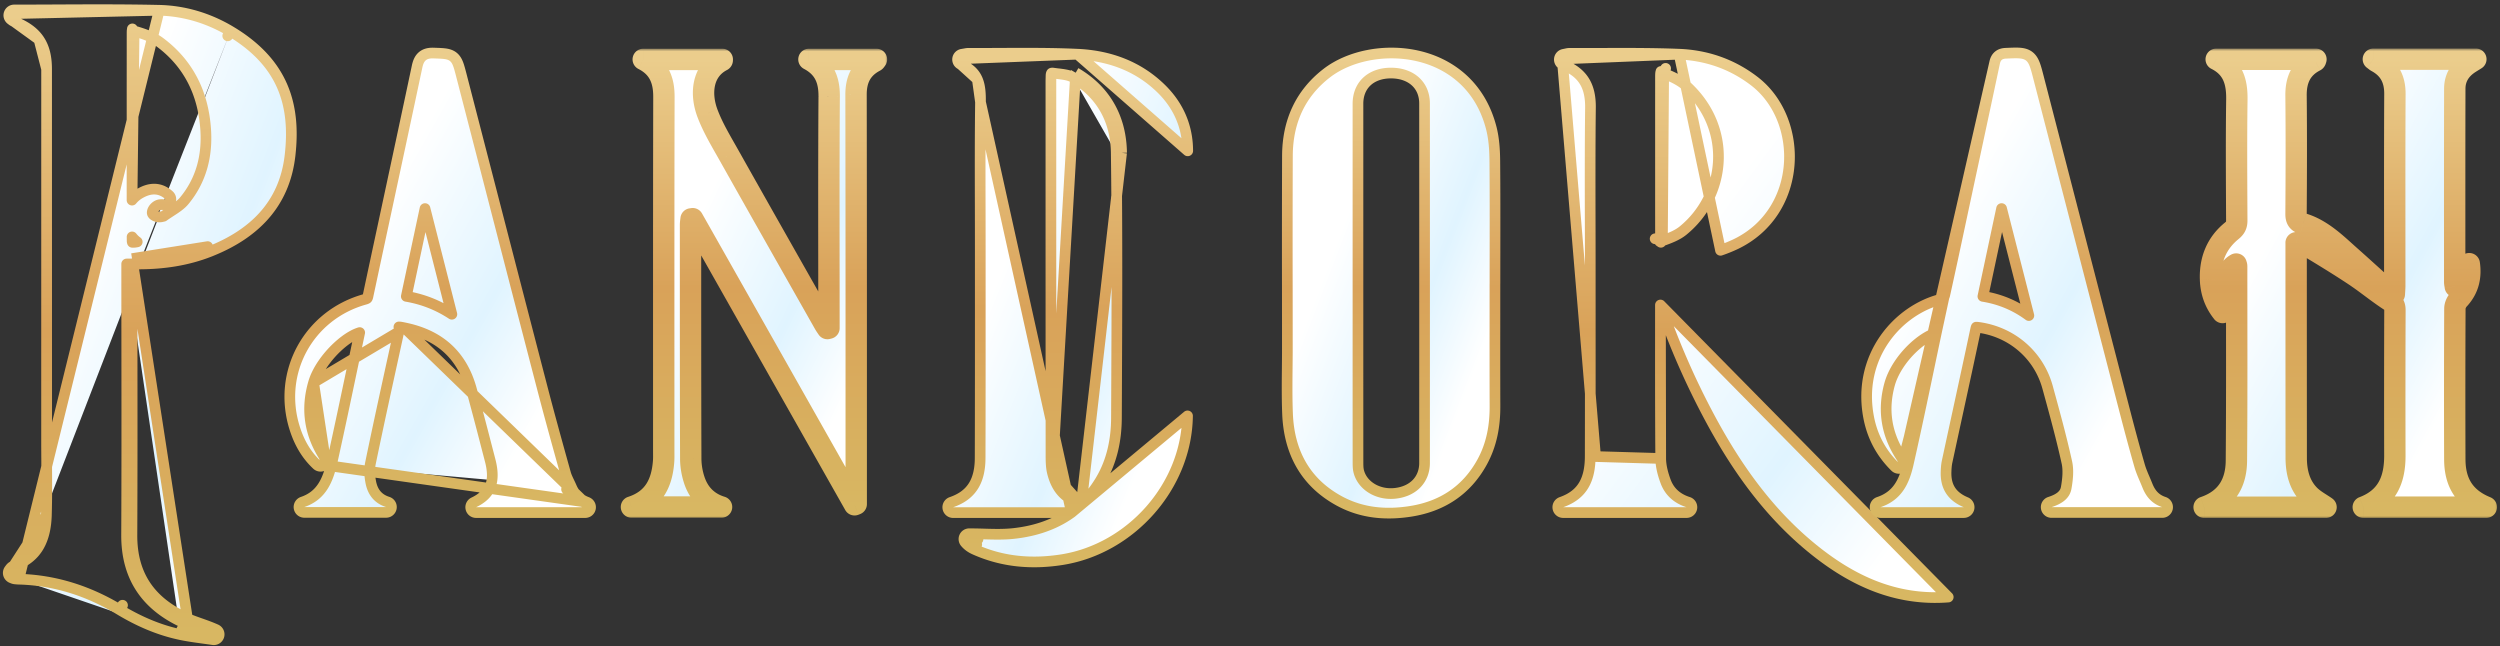 <svg width="468" height="121" fill="none" xmlns="http://www.w3.org/2000/svg"><rect width="100%" height="100%" fill="#333333" stroke="none"/><path d="M1.698 2.566a1 1 0 01.954-.702c2.654 0 5.305-.012 7.956-.025 6.407-.03 12.805-.06 19.193.087l-28.103.64zm0 0a1 1 0 00.385 1.12m-.385-1.12l.385 1.12m0 0l.062.046.087.068c.071.054.209.156.393.231h0m-.542-.344l.542.344m-.082 101.917c2.285-.781 3.755-2.046 4.688-3.623.947-1.601 1.384-3.6 1.455-5.897l-6.143 9.52zm0 0a1.235 1.235 0 00-.444.268 1.673 1.673 0 00-.196.223l-.079.11-.009.013-.023.032a1 1 0 00.402 1.59c.049.018.072.028.101.04l.088.036c.067.027.208.082.384.104l.005.001c.245.029.5.051.761.058m-.99-2.475l.99 2.475m0 0c6.803.188 13.049 2.215 18.886 5.736l.517-.857-.517.857c3.532 2.13 7.315 3.795 11.42 4.652M3.532 108.423L29.801 1.926c4.72.11 9.263 1.48 13.346 3.924m-9.309 112.961s0 0 0 0l.205-.979-.205.979zm0 0c1.398.293 2.84.489 4.24.68.61.083 1.21.165 1.797.253a1 1 0 00.56-1.901c-.973-.438-1.954-.785-2.88-1.112h0c-.94-.331-1.82-.642-2.66-1.022h0c-3.403-1.537-5.945-3.56-7.637-6.098-1.69-2.535-2.579-5.655-2.56-9.468.056-11.877.043-23.758.03-35.634-.006-4.795-.011-9.59-.012-14.382h-1m0 0h1v-.711m-1 .71v-.71a595.948 595.948 0 011 0m-1 .71c0 4.796.006 9.592.012 14.387.013 11.875.026 23.75-.03 35.625-.038 7.955 3.72 13.29 10.784 16.482.4.181.809.347 1.221.504.844.14 1.694.255 2.56.373.627.085 1.262.172 1.91.269l-.15.989-.41.912c-.884-.399-1.787-.719-2.724-1.05l-.04-.013c-.463-.164-.936-.331-1.41-.51L24.717 48.416m0 1h1.308m-1.308 0v0-1m1.308 1c4.502-.017 8.957-.646 13.215-2.32h0c8.128-3.198 13.99-8.697 15.056-17.996h0c.551-4.823.206-9.2-1.532-13.112-1.743-3.924-4.841-7.28-9.616-10.138M26.024 49.416l-.004-1m.004 1s0 0 0 0l-.004-1M43.147 5.85l-.513.857.513-.857s0 0 0 0zM26.02 48.416h-1.304m1.304 0c4.412-.017 8.739-.633 12.853-2.25l-14.157 2.25m-.001-10.955a5.38 5.38 0 011.588-1.31c.785-.438 1.668-.76 2.611-.745.972.016 1.9.391 2.745 1.161a1 1 0 01-.674 1.739c-.161 0-.295-.003-.413-.006-.211-.004-.376-.008-.569.008h-.006c-.372.03-.789.247-1.105.605-.321.364-.422.736-.388.977h0c.018.124.134.347.503.531.357.178.834.249 1.296.14l.003-.002.14-.03.04-.01c.05-.01.086-.019.114-.027l.018-.005c.417-.3.894-.61 1.343-.902.29-.188.569-.369.812-.535.693-.473 1.278-.934 1.72-1.467 3.178-3.842 4.36-8.42 4.005-13.424h0c-.473-6.68-3.175-12.214-8.536-16.224h0c-1.323-.991-3.07-1.622-4.854-2.12l-.393 31.646zm0 0l.001-1.539-.001 1.54zM2.625 4.031l.009.004m-.009-.004l.009.004m0 0c2.23.888 3.721 1.99 4.667 3.374M2.634 4.035L7.3 7.409m17.423-1.09v0c-.003 6.58-.005 13.157-.006 19.736l-.002 9.867.008-29.603zm0 0c0-.255.004-.448.014-.597m-.014.597l.014-.597m-16 80.88c-.01-1.446-.02-2.896-.02-4.354L8.72 47.59v0c0-11.554.001-23.106.003-34.658l.015 73.672zm0 0c.024 3.287.048 6.552-.052 9.825l.052-9.824zM7.301 7.41c.945 1.382 1.422 3.154 1.422 5.522L7.3 7.409zm17.436-1.687c.098.021.22.051.37.093l-.37-.093zM3.181 107.843l.006-.002-.006.002zm21.545-63.491c.272.349.593.657.96.924a3.3 3.3 0 01-.905.086 1.327 1.327 0 01-.043-.178l-.003-.033h0l-.01-.8zm.054-38.943l-.002.005.002-.005z" fill="url(#paint0_linear_1309_4467)" stroke="url(#paint1_linear_1309_4467)" stroke-width="2" stroke-linejoin="round"/><path d="M291.916 11.053a1 1 0 01.808-.886c.196-.037.332-.067.449-.092l.11-.024c.126-.027.305-.065.509-.062 1.997.008 4.001.002 6.009-.005 4.833-.016 9.691-.032 14.528.164l-22.413.905zm0 0a1 1 0 00.623 1.025m-.623-1.025l.623 1.025m6.148 73.389l-1-.003c-.006 2.063-.34 3.833-1.152 5.254-.797 1.395-2.106 2.544-4.243 3.292a1 1 0 00.33 1.944h23.102a1 1 0 00.302-1.954c-2.064-.655-3.497-1.938-4.212-3.85-.532-1.422-.917-2.924-.929-4.324l-12.198-.36zm0 0l-1-.003c.021-8.363.017-16.727.013-25.092-.001-3.252-.003-6.504-.003-9.757 0-2.894-.006-5.79-.012-8.686-.015-7.248-.031-14.504.05-21.754v-.002c.025-2-.317-3.616-1.103-4.914-.778-1.286-2.055-2.364-4.093-3.181m6.148 73.389l-6.148-73.39m18.294 45.02a144.563 144.563 0 009.427 21.482h0c4.937 9.138 10.928 17.556 19.155 24.214 7.28 5.895 15.468 9.738 25.294 8.977 0 0 0 0 0 0l-53.876-54.673zm0 0l-.003 3.365c-.006 8.457-.012 16.91.055 25.364l-.052-28.73zm.37-12.03h0c1.457-.512 2.828-1.058 3.847-1.887h0c8.022-6.524 9.411-18.995.685-27.047h0c-1.12-1.034-2.68-1.77-4.296-2.402l-.236 31.335zm0 0c-.141.049-.25.08-.332.098m.332-.099l-.358-30.781m0 0v.001a8591.68 8591.68 0 00-.003 11.353v7.601c-.001 3.818-.001 7.636.003 11.454m0-30.409c0-.338.017-.572.045-.73m-.045.73l.045-.73m-.045 31.14h-1l1-.002v.001zm0 0c0 .206.011.36.026.47m0 0a.934.934 0 01-.174.025h-.014c0 .001.073.008.157.078a.27.27 0 01.074.086s-.008-.016-.018-.058a1.098 1.098 0 01-.025-.131zm.019-31.61c.123.026.301.079.549.175l-.549-.176zm11.189 33.3a26.68 26.68 0 002.931-1.196c6.279-3.05 9.468-8.887 9.925-14.816.456-5.905-1.791-12.01-6.507-15.64h0c-4.185-3.22-8.973-4.849-14.098-5.055l7.749 36.707zm-10.276-34.056h-.001.001zm-.867.58l-.001.002.001-.002z" fill="url(#paint2_linear_1309_4467)" stroke="url(#paint3_linear_1309_4467)" stroke-width="2" stroke-linejoin="round"/><mask id="a" maskUnits="userSpaceOnUse" x="409.613" y="9.085" width="58" height="88" fill="#000"><path fill="#fff" d="M409.613 9.085h58v88h-58z"/><path d="M462.245 49.36c.352 2.446-.134 4.718-1.952 6.67-.405.432-.735 1.132-.738 1.711-.043 9.43-.048 18.861-.016 28.292.016 4.43 1.926 7.293 5.901 8.91h-23.035c4.576-1.736 5.919-5.27 5.909-9.659a4409.69 4409.69 0 01.013-27.218c.003-.907-.292-1.35-1.073-1.859-2.239-1.462-4.305-3.189-6.534-4.667-2.888-1.918-5.855-3.72-8.824-5.512-.534-.322-1.245-.36-2.063-.579v1.5c.006 12.917.006 25.831.016 38.748.003 2.578.574 5.024 2.387 6.923.945.987 2.235 1.644 3.2 2.328h-22.823c4.321-1.472 6.003-4.656 6.038-8.674.105-12.156.048-24.314.051-36.47 0-.123-.059-.243-.091-.375-1.626.896-2.141 2.725-2.546 9.077-1.523-1.905-2.186-3.989-2.258-6.223-.118-3.634 1.113-6.762 3.991-9.087.668-.542.925-1.062.923-1.904-.03-7.553-.089-15.109.016-22.66.045-3.26-.673-5.93-3.865-7.53h18.673c-.043.098-.061.257-.139.297-2.661 1.357-3.618 3.575-3.589 6.49.075 7.374.051 14.75 0 22.123-.008 1.073.3 1.572 1.336 1.891 3.535 1.09 6.086 3.659 8.757 6.024 2.307 2.041 4.576 4.128 6.875 6.177.357.32.796.55 1.435.982.035-.681.078-1.137.078-1.59.002-11.98-.033-23.958.026-35.933.014-2.755-1.03-4.729-3.425-6.027-.139-.075-.26-.19-.606-.45h19.183c-.539.335-.861.528-1.172.729-1.73 1.12-2.765 2.7-2.771 4.774-.029 12.067-.018 24.134-.016 36.201 0 .284.075.569.113.853.153.05.303.102.456.155.735-1.502 1.462-3 2.159-4.438z"/></mask><path d="M462.245 49.36c.352 2.446-.134 4.718-1.952 6.67-.405.432-.735 1.132-.738 1.711-.043 9.43-.048 18.861-.016 28.292.016 4.43 1.926 7.293 5.901 8.91h-23.035c4.576-1.736 5.919-5.27 5.909-9.659a4409.69 4409.69 0 01.013-27.218c.003-.907-.292-1.35-1.073-1.859-2.239-1.462-4.305-3.189-6.534-4.667-2.888-1.918-5.855-3.72-8.824-5.512-.534-.322-1.245-.36-2.063-.579v1.5c.006 12.917.006 25.831.016 38.748.003 2.578.574 5.024 2.387 6.923.945.987 2.235 1.644 3.2 2.328h-22.823c4.321-1.472 6.003-4.656 6.038-8.674.105-12.156.048-24.314.051-36.47 0-.123-.059-.243-.091-.375-1.626.896-2.141 2.725-2.546 9.077-1.523-1.905-2.186-3.989-2.258-6.223-.118-3.634 1.113-6.762 3.991-9.087.668-.542.925-1.062.923-1.904-.03-7.553-.089-15.109.016-22.66.045-3.26-.673-5.93-3.865-7.53h18.673c-.043.098-.061.257-.139.297-2.661 1.357-3.618 3.575-3.589 6.49.075 7.374.051 14.75 0 22.123-.008 1.073.3 1.572 1.336 1.891 3.535 1.09 6.086 3.659 8.757 6.024 2.307 2.041 4.576 4.128 6.875 6.177.357.32.796.55 1.435.982.035-.681.078-1.137.078-1.59.002-11.98-.033-23.958.026-35.933.014-2.755-1.03-4.729-3.425-6.027-.139-.075-.26-.19-.606-.45h19.183c-.539.335-.861.528-1.172.729-1.73 1.12-2.765 2.7-2.771 4.774-.029 12.067-.018 24.134-.016 36.201 0 .284.075.569.113.853.153.05.303.102.456.155.735-1.502 1.462-3 2.159-4.438z" fill="url(#paint4_linear_1309_4467)"/><path d="M462.245 49.36l1.98-.285a2 2 0 00-3.779-.588l1.799.873zm-1.952 6.67l1.458 1.368.005-.005-1.463-1.363zm-.738 1.711l-2-.009 2 .01zm-.016 28.292l-2 .007 2-.007zm5.901 8.91v2a2 2 0 00.754-3.853l-.754 1.853zm-23.035 0l-.709-1.87a2 2 0 00.709 3.87v-2zm5.909-9.659l2-.005-2 .005zm.013-27.218l2 .007v-.001l-2-.006zm-1.073-1.859l1.094-1.675h-.001l-1.093 1.675zm-6.534-4.667l-1.106 1.666.001.001 1.105-1.667zm-8.824-5.512l1.033-1.712-1.033 1.712zm-2.063-.579l.519-1.931a2 2 0 00-2.519 1.931h2zm0 1.5h-2 2zm.016 38.748l-2 .002 2-.002zm2.387 6.923l-1.446 1.381.001.001 1.445-1.382zm3.2 2.328v2a2 2 0 001.156-3.632l-1.156 1.632zm-22.823 0l-.645-1.893a2 2 0 00.645 3.893v-2zm6.038-8.674l2 .017-2-.017zm.051-36.47l2 .001h-2zm-.091-.375l1.942-.475a2 2 0 00-2.908-1.276l.966 1.751zm-2.546 9.077l-1.561 1.25a2 2 0 003.557-1.123l-1.996-.127zm-2.258-6.223l1.999-.065-1.999.065zm3.991-9.087l1.257 1.556.003-.003-1.26-1.553zm.923-1.904l2-.007v-.001l-2 .008zm.016-22.66l-2-.027 2 .028zm-3.865-7.53v-2a2 2 0 00-.897 3.787l.897-1.788zm18.673 0l1.836.793a2 2 0 00-1.836-2.794v2zm-.139.297l.909 1.782.01-.005-.919-1.777zm-3.589 6.49l-2 .021 2-.02zm0 22.123l2 .015-2-.015zm1.336 1.891l-.589 1.911.589-1.91zm8.757 6.024l-1.326 1.498h.001l1.325-1.498zm6.875 6.177l1.333-1.49-.002-.003-1.331 1.493zm1.435.982l-1.121 1.657a2 2 0 003.118-1.555l-1.997-.102zm.078-1.59l-2-.001h2zm.026-35.933l2 .01-2-.01zm-3.425-6.027l.953-1.759-.005-.002-.948 1.76zm-.606-.45v-2a2 2 0 00-1.202 3.598l1.202-1.599zm19.183 0l1.057 1.698a1.999 1.999 0 00-1.057-3.699v2zm-1.172.729l-1.086-1.68-.001.001 1.087 1.679zm-2.771 4.774l-2-.005 2 .005zm-.016 36.201h2-2zm.113.853l-1.983.262a2 2 0 001.351 1.635l.632-1.897zm.456.155l-.662 1.888a2 2 0 002.458-1.008l-1.796-.88zm.18-4.154c.281 1.96-.103 3.591-1.437 5.023l2.927 2.726c2.303-2.473 2.89-5.386 2.469-8.318l-3.959.569zm-1.432 5.018c-.673.717-1.274 1.883-1.279 3.07l4 .019c0 .038-.005.044.002.015a1.057 1.057 0 01.194-.367l-2.917-2.737zm-1.279 3.07a3561.54 3561.54 0 00-.016 28.308l4-.014c-.032-9.425-.027-18.85.016-28.276l-4-.018zm-.016 28.308c.009 2.503.556 4.735 1.799 6.609 1.246 1.878 3.077 3.222 5.348 4.146l1.508-3.705c-1.704-.693-2.816-1.588-3.523-2.653-.709-1.069-1.125-2.483-1.132-4.412l-4 .015zm7.901 6.903h-23.035v4h23.035v-4zm-22.326 3.87c2.682-1.017 4.558-2.63 5.718-4.741 1.131-2.059 1.488-4.417 1.482-6.793l-4 .01c.005 2.013-.306 3.616-.987 4.856-.653 1.188-1.738 2.21-3.631 2.928l1.418 3.74zm7.2-11.534c-.024-9.07-.019-18.136.013-27.206l-4-.014c-.032 9.077-.037 18.153-.013 27.23l4-.01zm.013-27.207c.002-.674-.107-1.405-.523-2.106-.399-.672-.963-1.111-1.456-1.434l-2.187 3.35c.137.09.203.144.231.17.023.02.002.006-.027-.042a.41.41 0 01-.047-.11c-.001-.005.01.039.009.16l4 .012zm-1.98-3.54c-1.061-.692-2.09-1.454-3.17-2.257-1.065-.792-2.184-1.627-3.351-2.402l-2.211 3.334c1.061.704 2.09 1.47 3.175 2.278 1.069.795 2.193 1.628 3.371 2.397l2.186-3.35zm-6.52-4.658c-2.929-1.945-5.93-3.767-8.898-5.558l-2.066 3.425c2.97 1.792 5.903 3.574 8.751 5.465l2.213-3.332zm-8.898-5.558c-.558-.337-1.134-.481-1.524-.568-.488-.108-.688-.133-1.053-.23l-1.038 3.862c.259.07.5.123.705.165.227.047.361.073.518.108.304.067.35.102.326.088l2.066-3.425zm-5.096 1.133v1.499h4v-1.499h-4zm0 1.5c.006 12.916.006 25.832.016 38.75l4-.003c-.01-12.917-.01-25.83-.016-38.748l-4 .001zm.016 38.75c.003 2.854.637 5.89 2.941 8.302l2.893-2.762c-1.322-1.385-1.831-3.242-1.834-5.544l-4 .005zm2.942 8.303c.624.653 1.326 1.16 1.93 1.561.705.469 1.082.68 1.559 1.017l2.312-3.264c-.488-.346-1.238-.806-1.656-1.084-.519-.345-.934-.66-1.254-.994l-2.891 2.764zm4.645-1.054h-22.823v4h22.823v-4zm-22.178 3.893c2.522-.86 4.415-2.275 5.658-4.184 1.228-1.887 1.715-4.09 1.735-6.366l-4-.034c-.015 1.742-.386 3.14-1.088 4.218-.687 1.055-1.796 1.967-3.595 2.58l1.29 3.786zm7.393-10.55c.105-12.166.048-24.343.051-36.486h-4c-.003 12.168.054 24.307-.051 36.452l4 .034zm.051-36.486a2.631 2.631 0 00-.144-.843l-.013-.04c-.006-.018 0 0 .008.032l-3.885.951c.024.098.05.18.064.226l.01.032.008.022.004.015s-.012-.04-.024-.102a1.484 1.484 0 01-.028-.293h4zm-3.057-2.127c-1.402.772-2.205 1.973-2.69 3.703-.448 1.594-.684 3.84-.886 6.997l3.992.255c.204-3.194.427-5.038.745-6.17.279-.997.547-1.159.77-1.282l-1.931-3.503zm-.018 9.578c-1.227-1.534-1.761-3.19-1.821-5.038l-3.998.13c.085 2.621.876 5.132 2.696 7.407l3.123-2.499zm-1.821-5.038c-.1-3.085.916-5.581 3.249-7.466l-2.514-3.112c-3.423 2.766-4.869 6.524-4.733 10.708l3.998-.13zm3.252-7.469c.478-.388.936-.87 1.251-1.517.318-.653.414-1.316.412-1.947l-4 .013a.95.95 0 01-.013.188c-.003.018-.003.011.005-.005.019-.04.015.008-.175.162l2.52 3.106zm1.663-3.465c-.03-7.565-.089-15.096.016-22.623l-4-.056c-.105 7.573-.046 15.153-.016 22.695l4-.016zm.016-22.623c.024-1.757-.148-3.576-.894-5.236-.775-1.723-2.095-3.119-4.074-4.111l-1.794 3.575c1.213.608 1.847 1.348 2.219 2.175.4.89.564 2.036.543 3.54l4 .057zm-5.865-5.56h18.673v-4h-18.673v4zm16.838-2.794a2.742 2.742 0 00-.106.291c-.021.07-.011.036-.005.018.008-.02.051-.148.145-.304.093-.152.316-.468.743-.69l1.838 3.553c.466-.24.72-.592.84-.788a2.382 2.382 0 00.249-.57l.01-.032.005-.015c.008-.026-.011.039-.048.125l-3.671-1.588zm.787-.69c-1.658.846-2.886 2.021-3.667 3.517-.767 1.469-1.03 3.105-1.013 4.776l4-.04c-.013-1.245.188-2.175.559-2.884.355-.681.936-1.294 1.939-1.805l-1.818-3.564zm-4.68 8.293c.075 7.356.051 14.72 0 22.088l4 .028c.051-7.377.075-14.766 0-22.157l-4 .041zm0 22.087c-.005.681.076 1.573.629 2.377.571.83 1.401 1.22 2.118 1.44l1.178-3.822a1.467 1.467 0 01-.153-.055c-.03-.013-.037-.018-.027-.012a.714.714 0 01.269.366c0-.002-.004-.022-.008-.068a1.999 1.999 0 01-.006-.196l-4-.03zm2.747 3.818c3.019.93 5.191 3.105 8.02 5.61l2.652-2.995c-2.514-2.226-5.443-5.19-9.494-6.438l-1.178 3.823zm8.021 5.61c2.328 2.06 4.514 4.073 6.869 6.172l2.662-2.986c-2.243-1.999-4.595-4.16-6.88-6.181l-2.651 2.995zm6.866 6.17c.3.268.607.474.86.637.283.183.489.308.788.51l2.241-3.313c-.339-.23-.672-.436-.857-.556a3.078 3.078 0 01-.365-.26l-2.667 2.982zm4.766-.407c.029-.568.081-1.174.081-1.693h-4c0 .389-.035.695-.076 1.489l3.995.204zm.081-1.692c.002-11.987-.033-23.954.026-35.924l-4-.02c-.059 11.983-.024 23.973-.026 35.943h4zm.026-35.924c.008-1.631-.297-3.173-1.063-4.544-.772-1.382-1.933-2.45-3.409-3.25l-1.906 3.516c.92.498 1.478 1.066 1.823 1.684.351.63.561 1.452.555 2.575l4 .02zm-4.477-7.797c.092.049.141.094.055.027-.065-.05-.216-.172-.407-.315l-2.404 3.197c.156.117.237.183.354.274.096.074.275.214.506.339l1.896-3.522zm-1.554 3.31h19.183v-4h-19.183v4zm18.127-3.698c-.504.313-.872.535-1.202.748l2.172 3.36c.293-.19.568-.354 1.143-.711l-2.113-3.397zm-1.203.75c-2.191 1.419-3.676 3.58-3.684 6.447l4 .01c.004-1.279.589-2.278 1.859-3.1l-2.175-3.358zm-3.684 6.447c-.029 12.07-.018 24.141-.016 36.207l4-.001c-.002-12.07-.013-24.133.016-36.196l-4-.01zm-.016 36.206c0 .308.041.579.069.752.039.232.047.258.061.363l3.966-.524a7.216 7.216 0 00-.046-.293l-.034-.197c-.018-.111-.016-.125-.016-.101h-4zm1.481 2.75l.426.146 1.324-3.775a29.057 29.057 0 00-.486-.165l-1.264 3.794zm2.884-.862c.737-1.506 1.466-3.009 2.163-4.445l-3.599-1.746c-.698 1.438-1.423 2.934-2.156 4.432l3.592 1.759z" fill="url(#paint5_linear_1309_4467)" mask="url(#a)"/><path d="M179.268 11.02a1 1 0 01.838-.866c.238-.037.406-.068.546-.094l.099-.018a2.89 2.89 0 01.529-.059h.004v0c2.002.01 4.013 0 6.03-.01 4.783-.023 9.596-.047 14.383.175l-22.429.873zm0 0a1 1 0 00.606 1.044m-.606-1.043l.606 1.043m0 0c1.729.724 2.606 1.692 3.084 2.794m-3.084-2.794l3.084 2.794m-1.509 86.055l.764-.645c.257.305.533.5.865.668a68.213 68.213 0 00-1.629-.023zm0 0v1c.455 0 .92.008 1.391.018-.49-.225-.96-.507-1.391-1.018zm19.129-4.954h-22.152a1 1 0 01-.325-1.946c2.091-.718 3.398-1.824 4.203-3.175.818-1.372 1.172-3.088 1.178-5.103.03-9.665.028-19.33.025-28.995l-.001-10.55v0c.001-2.65-.005-5.302-.011-7.956-.015-6.375-.03-12.758.052-19.136l17.031 76.861zm0 0c-3.044 2.206-6.685 3.457-10.805 3.91h-.001c-1.841.202-3.666.15-5.568.096a95.788 95.788 0 00-2.755-.052 1 1 0 00-.764 1.645c.584.692 1.226 1.053 1.814 1.317h0c5.262 2.354 10.765 2.773 16.308 1.893h0c12.907-2.051 23.329-13.754 23.497-26.914 0 0 0 0 0 0L200.578 95.96zm1.824-1.505c1.338-1.25 2.533-2.729 3.573-4.45v-.001c2.163-3.581 3.008-7.603 3.026-11.801l.019-4.262c.069-15.116.137-30.221-.057-45.322m-6.561 65.836l7.561-65.849m-7.561 65.85a1 1 0 00-.561-.45c-2.727-.863-4.178-2.834-4.845-5.611m5.406 6.06l-5.406-6.06m11.967-59.776l1-.013m-1 .013s0 0 0 0l1-.013m-1 .013c-.078-6.045-2.736-11.005-8.101-14.14m9.101 14.127c-.083-6.373-2.91-11.667-8.596-14.99m-.505.863h.001l.504-.863m-.505.863c-.423-.247-.961-.401-1.621-.514a21.067 21.067 0 00-1.189-.162c-.3-.035-.615-.073-.921-.118h-.001a.613.613 0 00-.239 0c-.026.007-.031.013-.033.014 0 0 0 0 0 0-.005.005-.097.104-.105.442v.003l-.006.206c-.009.335-.018.654-.018.974v.008c0 23.279 0 46.56.016 69.837v.001c0 1.168.017 2.245.251 3.225m3.866-73.916l.505-.863m0 0l-4.371 74.779m-14.038-73.536c.502 1.157.61 2.56.589 4.24l-.589-4.24zm-1.678-2.875v0s0 0 0 0zm41.061 16.252c-.011-4.525-1.716-8.448-4.958-11.628-4.386-4.3-9.846-6.19-15.686-6.459l20.644 18.087z" fill="url(#paint6_linear_1309_4467)" stroke="url(#paint7_linear_1309_4467)" stroke-width="2" stroke-linejoin="round"/><path d="M254.211 59.681V19.417c.001-1.773.628-3.185 1.666-4.157 1.043-.978 2.58-1.584 4.517-1.584 1.951 0 3.517.609 4.585 1.588 1.06.973 1.697 2.372 1.697 4.104v0c.006 22.436.006 44.87 0 67.306v0c0 3.048-2.079 5.297-5.473 5.676h0c-3.34.375-6.211-1.5-6.854-4.142h0c-.123-.505-.133-1.073-.133-1.754v0c-.006-8.926-.006-17.848-.005-26.773zm25.65 16.43h0c-.019-5.44-.015-10.878-.011-16.32.001-2.208.003-4.416.003-6.626a.899.899 0 00.005-.104c0-2.042.003-4.086.006-6.13.008-5.595.016-11.197-.035-16.795h0c-.019-2.019-.143-4.167-.67-6.204-2.05-7.923-7.715-12.106-13.861-13.483-6.085-1.362-12.726.003-16.919 3.234-5.081 3.915-7.344 9.252-7.372 15.473h0a4857.11 4857.11 0 00-.02 25.32c.004 3.58.007 7.158.007 10.735 0 1.229-.012 2.467-.024 3.71-.027 2.83-.054 5.688.057 8.525h0c.28 7.11 3.26 12.877 9.785 16.385h0c4.209 2.263 8.733 2.606 13.263 1.89 5.862-.927 10.448-3.896 13.366-9.198 1.804-3.275 2.431-6.796 2.42-10.412z" fill="url(#paint8_linear_1309_4467)" stroke="url(#paint9_linear_1309_4467)" stroke-width="2" stroke-linejoin="round"/><mask id="b" maskUnits="userSpaceOnUse" x="115.209" y="9.123" width="51" height="88" fill="#000"><path fill="#fff" d="M115.209 9.123h51v88h-51z"/><path d="M155.181 61.432v-1.446c0-13.987-.054-27.972.04-41.957.021-3.111-.931-5.394-3.785-6.906h12.639c-.107.131-.18.287-.298.348-2.518 1.325-3.532 3.39-3.527 6.242.048 25.113.032 50.226.035 75.336v1.325c-.105.04-.209.083-.314.123-10.101-17.852-20.2-35.707-30.301-53.56-.099.017-.201.03-.3.046-.035.354-.102.708-.102 1.065 0 14.612-.011 29.225.04 43.834.005 1.317.239 2.685.646 3.938.816 2.513 2.482 4.289 5.121 5.093h-16.866c4.265-1.392 5.721-4.576 6.019-8.548.045-.622.024-1.25.024-1.875.003-22.12-.021-44.236.032-66.356.008-3.122-.92-5.51-3.868-7.011h14.793c-.005.048.013.18-.027.2-3.736 1.916-4.122 6.231-2.744 9.887 1.03 2.733 2.581 5.281 4.021 7.843 5.93 10.543 11.904 21.06 17.866 31.585.172.3.378.58.569.869.094-.027.19-.051.287-.075z"/></mask><path d="M155.181 61.432v-1.446c0-13.987-.054-27.972.04-41.957.021-3.111-.931-5.394-3.785-6.906h12.639c-.107.131-.18.287-.298.348-2.518 1.325-3.532 3.39-3.527 6.242.048 25.113.032 50.226.035 75.336v1.325c-.105.04-.209.083-.314.123-10.101-17.852-20.2-35.707-30.301-53.56-.099.017-.201.03-.3.046-.035.354-.102.708-.102 1.065 0 14.612-.011 29.225.04 43.834.005 1.317.239 2.685.646 3.938.816 2.513 2.482 4.289 5.121 5.093h-16.866c4.265-1.392 5.721-4.576 6.019-8.548.045-.622.024-1.25.024-1.875.003-22.12-.021-44.236.032-66.356.008-3.122-.92-5.51-3.868-7.011h14.793c-.005.048.013.18-.027.2-3.736 1.916-4.122 6.231-2.744 9.887 1.03 2.733 2.581 5.281 4.021 7.843 5.93 10.543 11.904 21.06 17.866 31.585.172.3.378.58.569.869.094-.027.19-.051.287-.075z" fill="url(#paint10_linear_1309_4467)"/><path d="M155.181 61.432l.485 1.94a2 2 0 001.515-1.94h-2zm.04-43.403l-2-.014 2 .014zm-3.785-6.906v-2a1.999 1.999 0 00-.936 3.767l.936-1.767zm12.639 0l1.549 1.264a2 2 0 00-1.549-3.264v2zm-.298.348l-.926-1.772-.005.002.931 1.77zm-3.527 6.242l-2 .003 2-.003zm.035 75.336h2-2zm0 1.325l.718 1.867a2 2 0 001.282-1.867h-2zm-.314.123l-1.74.985a2 2 0 002.458.882l-.718-1.867zm-30.301-53.56l1.741-.984a2 2 0 00-2.061-.99l.32 1.974zm-.3.046l-.32-1.974a2 2 0 00-1.671 1.778l1.991.196zm-.062 44.9l-2 .006v.001l2-.008zm.646 3.937l1.903-.617-.001-.002-1.902.619zm5.121 5.093v2a2 2 0 00.583-3.913l-.583 1.913zm-16.866 0l-.621-1.901a2 2 0 00.621 3.901v-2zm6.019-8.548l1.994.15.001-.004-1.995-.146zm.024-1.875h-2 2zm.032-66.356l-2-.005 2 .005zm-3.868-7.011v-2a2 2 0 00-.908 3.782l.908-1.782zm14.793 0l1.988.22a1.997 1.997 0 00-1.988-2.22v2zm-.027.2l.912 1.78c.01-.004.02-.01.029-.015l-.941-1.764zm-2.744 9.887l1.872-.705-1.872.705zm4.021 7.843l-1.743.98 1.743-.98zm17.866 31.585l-1.74.986.004.006 1.736-.992zm.569.869l-1.671 1.099a1.999 1.999 0 002.22.824l-.549-1.923zm2.287-.075v-1.446h-4v1.446h4zm0-1.446c0-13.998-.054-27.968.04-41.944l-4-.026c-.094 13.993-.04 27.993-.04 41.97h4zm.04-41.943c.012-1.75-.247-3.45-1.036-4.983-.806-1.562-2.078-2.786-3.812-3.705L150.5 12.89c1.12.594 1.75 1.268 2.129 2.003.395.765.601 1.761.592 3.122l4 .028zm-5.785-4.92h12.639v-4h-12.639v4zm11.09-3.265a3.623 3.623 0 00-.203.274l-.005.008c.003-.005.046-.064.119-.138a1.66 1.66 0 01.414-.303l1.853 3.545c.26-.136.45-.3.576-.428.123-.125.213-.242.262-.31.043-.057.097-.136.099-.139.016-.023.006-.007-.017.02l-3.098-2.53zm.32-.157c-1.556.819-2.751 1.928-3.534 3.36-.772 1.412-1.065 2.997-1.062 4.655l4-.007c-.002-1.193.209-2.066.572-2.73.353-.645.924-1.231 1.886-1.738l-1.862-3.54zm-4.596 8.015c.048 25.111.032 50.22.035 75.333h4c-.003-25.109.013-50.225-.035-75.34l-4 .008zm.035 75.333v1.325h4V93.05h-4zm1.282-.542l-.177.07-.137.054 1.436 3.733.178-.07.136-.053-1.436-3.734zm2.145 1.005l-15.151-26.78-15.15-26.78-3.482 1.97 15.151 26.78 15.151 26.78 3.481-1.97zM129.35 38.964l-.12.018a11.02 11.02 0 00-.18.028l.64 3.948.12-.018.18-.027-.64-3.949zm-1.971 1.824c-.01.104-.111.784-.111 1.26h4c0-.236.033-.264.092-.868l-3.981-.392zm-.111 1.26c0 14.611-.011 29.228.04 43.842l4-.014c-.051-14.605-.04-29.213-.04-43.827h-4zm.04 43.843c.006 1.538.277 3.112.745 4.549l3.803-1.238a11.11 11.11 0 01-.548-3.327l-4 .016zm.744 4.547c1.003 3.091 3.133 5.381 6.44 6.39L135.658 93c-1.972-.601-3.173-1.862-3.801-3.797l-3.805 1.234zm7.023 2.476h-16.866v4h16.866v-4zm-16.245 3.901c2.53-.825 4.356-2.24 5.563-4.133 1.177-1.847 1.667-4 1.829-6.166l-3.989-.3c-.135 1.805-.522 3.231-1.214 4.317-.662 1.04-1.696 1.914-3.431 2.48l1.242 3.802zm7.393-10.303c.052-.72.029-1.488.029-2.02h-4c0 .716.02 1.203-.019 1.728l3.99.292zm.029-2.02c.003-22.123-.021-44.236.032-66.352l-4-.01c-.053 22.123-.029 44.245-.032 66.361h4zm.032-66.352c.005-1.745-.249-3.47-1.044-5.027-.813-1.594-2.111-2.852-3.916-3.771l-1.816 3.564c1.144.582 1.783 1.268 2.169 2.025.405.792.611 1.821.607 3.199l4 .01zm-5.868-5.016h14.793v-4h-14.793v4zm12.805-2.221a2.016 2.016 0 00-.012.308v-.025c.001-.02.003-.175.052-.375a1.967 1.967 0 01.98-1.25l1.882 3.528c.419-.223.665-.54.799-.77a2.08 2.08 0 00.222-.548c.057-.232.063-.427.064-.489l.001-.104-.001-.03v-.014c-.001-.056.005.067-.011.21l-3.976-.441zm1.049-1.358c-2.452 1.257-3.825 3.343-4.331 5.64-.493 2.237-.165 4.63.628 6.732l3.743-1.412c-.587-1.554-.754-3.146-.465-4.46.276-1.253.965-2.282 2.249-2.94l-1.824-3.56zm-3.703 12.371c1.099 2.917 2.759 5.646 4.149 8.118l3.486-1.96c-1.491-2.651-2.931-5.018-3.892-7.568l-3.743 1.41zm4.149 8.118c5.932 10.547 11.908 21.069 17.869 31.59l3.48-1.971c-5.964-10.527-11.935-21.04-17.863-31.58l-3.486 1.961zm17.873 31.597c.209.367.529.816.634.975l3.342-2.197c-.276-.42-.37-.529-.503-.763l-3.473 1.985zm2.854 1.8c.057-.016.12-.032.223-.058l-.97-3.88c-.091.022-.22.054-.352.092l1.099 3.846z" fill="url(#paint11_linear_1309_4467)" mask="url(#b)"/><path d="M356.115 87.447a1 1 0 01-1.348-.05c-2.634-2.588-4.278-5.707-4.959-9.3-2.174-11.456 5.578-20.211 13.835-22.154a1.46 1.46 0 00.397-.651l.001-.002c1.039-4.672 2.038-9.352 3.037-14.036.341-1.597.682-3.195 1.025-4.793.522-2.438 1.046-4.875 1.57-7.312 1.247-5.807 2.495-11.612 3.726-17.42l-17.284 75.718zm0 0a1 1 0 00.172-1.337m-.172 1.337l.172-1.337m0 0c-3.06-4.361-3.951-9.066-2.558-14.158.632-2.305 2.222-4.736 4.172-6.64 1.507-1.47 3.131-2.534 4.577-3.021m-6.191 23.819l6.191-23.82m0 0c-.448 2.121-.892 4.241-1.336 6.36-1.273 6.073-2.543 12.137-3.916 18.18-.746 3.284-2.002 5.994-5.529 7.172a1.001 1.001 0 00.316 1.949h15.608a1 1 0 00.384-1.924c-1.35-.56-2.276-1.312-2.863-2.215-.586-.902-.884-2.037-.84-3.453.024-.702.068-1.351.198-1.954l.001-.001c.67-3.115 1.346-6.23 2.023-9.347 1.122-5.168 2.245-10.34 3.342-15.514.03-.145.06-.238.083-.294.068-.003.174.002.336.024h.001c6.272.82 11.358 5.156 13.025 11.238l.137.499c1.24 4.526 2.474 9.027 3.474 13.575h0c.316 1.434.162 3.102-.131 4.75-.22 1.233-1.203 2.057-3.045 2.65a.999.999 0 00.307 1.952h20.72a.999.999 0 00.31-1.95c-1.522-.496-2.462-1.525-3.073-3.048a56.609 56.609 0 00-.526-1.26c-.365-.853-.704-1.645-.951-2.502h0c-.997-3.458-1.922-6.94-2.828-10.434-5.37-20.73-10.729-41.463-16.085-62.198 0 0 0 0 0 0l-.018-.07c-.246-.952-.45-1.742-.675-2.348-.234-.627-.542-1.212-1.09-1.621-.55-.41-1.197-.537-1.859-.578-.634-.039-1.429-.004-2.383.039l-.095.004h-.001c-.434.018-.951.102-1.383.456-.44.36-.622.856-.716 1.301l-10.922 50.563zm1.141-6.33l.004-.002-.004.003zm7.581-.482l2.73-12.832.767-3.603 2.433 9.543 2.673 10.48c-2.528-1.86-5.378-3.07-8.603-3.588z" fill="url(#paint12_linear_1309_4467)" stroke="url(#paint13_linear_1309_4467)" stroke-width="2" stroke-linejoin="round"/><path d="M110.539 95.131a1 1 0 01-.985.823H89.122a1 1 0 01-.43-1.904c1.638-.779 2.61-1.77 3.088-2.97.487-1.219.524-2.804-.016-4.875h0l-.799-3.075a723.322 723.322 0 00-2.709-10.24h0c-.896-3.26-2.41-5.794-4.479-7.678-2.071-1.886-4.751-3.168-8.052-3.84l34.814 33.76zm0 0a1.002 1.002 0 00-.635-1.114m.635 1.114l-.635-1.114m0 0c-1.411-.527-2.332-1.448-2.92-2.816m2.92 2.816L60.656 87.05M74.65 62.12h0l-.933 4.266c-1.482 6.772-2.963 13.537-4.365 20.318h0c-.236 1.14-.171 2.463.085 3.686.37 1.756 1.352 3.009 3.138 3.575a1 1 0 01-.302 1.954H56.975a1 1 0 01-.324-1.947c3.63-1.242 4.792-4.21 5.594-7.829h0c1.301-5.865 2.536-11.742 3.771-17.626.438-2.085.876-4.17 1.317-6.256a7.02 7.02 0 00-1.246.531c-.965.515-2.003 1.286-3 2.229-2.013 1.9-3.733 4.375-4.383 6.594L74.65 62.12zm0 0c.095-.438.157-.714.217-.904m-.217.904l.217-.904M60.656 87.05a1 1 0 01-1.326-.032c-2.03-1.89-3.302-4.21-4.108-6.69h0c-3.41-10.491 2.483-21.371 13.128-24.303h0c.287-.079.363-.15.385-.173.022-.023.086-.101.147-.388v-.003c1.27-5.957 2.548-11.909 3.826-17.86 1.793-8.354 3.586-16.707 5.358-25.067.138-.653.349-1.394.902-1.921.598-.57 1.387-.71 2.23-.678h0l.273.01c.69.024 1.283.046 1.761.104.548.068 1.1.199 1.574.557.48.364.752.863.953 1.39.197.515.371 1.182.578 1.978h0c1.815 7.011 3.628 14.022 5.44 21.033 3.243 12.546 6.486 25.091 9.746 37.633h0c1.387 5.339 2.866 10.657 4.352 15.982v.001c.108.388.272.78.473 1.211l.198.419c.146.304.303.633.438.947m-46.328-4.15a1 1 0 00.19-1.313m-.19 1.313l.19-1.313m46.138 5.463l-.919.394.919-.394s0 0 0 0zm-46.137-5.463c-2.904-4.413-3.61-9.107-2.143-14.123l2.142 14.123zm14.019-24.523c.186.022.447.072.86.156l-.86-.156zm6.294-50.28h0zm-6.483 50.27h.002-.002zm2.676-11.78l2.21-10.378 2.411 9.492.005.018.014.055 2.595 10.213c-2.573-1.688-5.373-2.805-8.523-3.347l1.288-6.053z" fill="url(#paint14_linear_1309_4467)" stroke="url(#paint15_linear_1309_4467)" stroke-width="2" stroke-linejoin="round"/><defs><linearGradient id="paint0_linear_1309_4467" x1="27.438" y1="15.212" x2="69.743" y2="31.522" gradientUnits="userSpaceOnUse"><stop stop-color="#fff"/><stop offset=".594" stop-color="#E0F4FF"/><stop offset="1" stop-color="#fff"/></linearGradient><linearGradient id="paint1_linear_1309_4467" x1="28.042" y1="2.814" x2="28.042" y2="118.755" gradientUnits="userSpaceOnUse"><stop stop-color="#EBCD8C"/><stop offset=".51" stop-color="#D9A259"/><stop offset="1" stop-color="#D8B762"/></linearGradient><linearGradient id="paint2_linear_1309_4467" x1="333.74" y1="21.657" x2="385.649" y2="60.031" gradientUnits="userSpaceOnUse"><stop stop-color="#fff"/><stop offset=".594" stop-color="#E0F4FF"/><stop offset="1" stop-color="#fff"/></linearGradient><linearGradient id="paint3_linear_1309_4467" x1="334.738" y1="10.975" x2="334.738" y2="110.866" gradientUnits="userSpaceOnUse"><stop stop-color="#EBCD8C"/><stop offset=".51" stop-color="#D9A259"/><stop offset="1" stop-color="#D8B762"/></linearGradient><linearGradient id="paint4_linear_1309_4467" x1="438.4" y1="20.053" x2="476.981" y2="41.358" gradientUnits="userSpaceOnUse"><stop stop-color="#fff"/><stop offset=".594" stop-color="#E0F4FF"/><stop offset="1" stop-color="#fff"/></linearGradient><linearGradient id="paint5_linear_1309_4467" x1="439.027" y1="11.085" x2="439.027" y2="94.948" gradientUnits="userSpaceOnUse"><stop stop-color="#EBCD8C"/><stop offset=".51" stop-color="#D9A259"/><stop offset="1" stop-color="#D8B762"/></linearGradient><linearGradient id="paint6_linear_1309_4467" x1="199.414" y1="20.928" x2="234.635" y2="35.167" gradientUnits="userSpaceOnUse"><stop stop-color="#fff"/><stop offset=".594" stop-color="#E0F4FF"/><stop offset="1" stop-color="#fff"/></linearGradient><linearGradient id="paint7_linear_1309_4467" x1="199.924" y1="10.959" x2="199.924" y2="104.193" gradientUnits="userSpaceOnUse"><stop stop-color="#EBCD8C"/><stop offset=".51" stop-color="#D9A259"/><stop offset="1" stop-color="#D8B762"/></linearGradient><linearGradient id="paint8_linear_1309_4467" x1="259.97" y1="19.921" x2="290.623" y2="31.714" gradientUnits="userSpaceOnUse"><stop stop-color="#fff"/><stop offset=".594" stop-color="#E0F4FF"/><stop offset="1" stop-color="#fff"/></linearGradient><linearGradient id="paint9_linear_1309_4467" x1="260.408" y1="10.924" x2="260.408" y2="95.056" gradientUnits="userSpaceOnUse"><stop stop-color="#EBCD8C"/><stop offset=".51" stop-color="#D9A259"/><stop offset="1" stop-color="#D8B762"/></linearGradient><linearGradient id="paint10_linear_1309_4467" x1="140.598" y1="20.082" x2="176.128" y2="37.133" gradientUnits="userSpaceOnUse"><stop stop-color="#fff"/><stop offset=".594" stop-color="#E0F4FF"/><stop offset="1" stop-color="#fff"/></linearGradient><linearGradient id="paint11_linear_1309_4467" x1="141.142" y1="11.123" x2="141.142" y2="94.913" gradientUnits="userSpaceOnUse"><stop stop-color="#EBCD8C"/><stop offset=".51" stop-color="#D9A259"/><stop offset="1" stop-color="#D8B762"/></linearGradient><linearGradient id="paint12_linear_1309_4467" x1="376.961" y1="19.898" x2="416.154" y2="42.112" gradientUnits="userSpaceOnUse"><stop stop-color="#fff"/><stop offset=".594" stop-color="#E0F4FF"/><stop offset="1" stop-color="#fff"/></linearGradient><linearGradient id="paint13_linear_1309_4467" x1="377.606" y1="10.911" x2="377.606" y2="94.951" gradientUnits="userSpaceOnUse"><stop stop-color="#EBCD8C"/><stop offset=".51" stop-color="#D9A259"/><stop offset="1" stop-color="#D8B762"/></linearGradient><linearGradient id="paint14_linear_1309_4467" x1="81.761" y1="19.916" x2="120.936" y2="42.111" gradientUnits="userSpaceOnUse"><stop stop-color="#fff"/><stop offset=".594" stop-color="#E0F4FF"/><stop offset="1" stop-color="#fff"/></linearGradient><linearGradient id="paint15_linear_1309_4467" x1="82.405" y1="10.931" x2="82.405" y2="94.954" gradientUnits="userSpaceOnUse"><stop stop-color="#EBCD8C"/><stop offset=".51" stop-color="#D9A259"/><stop offset="1" stop-color="#D8B762"/></linearGradient></defs></svg>
